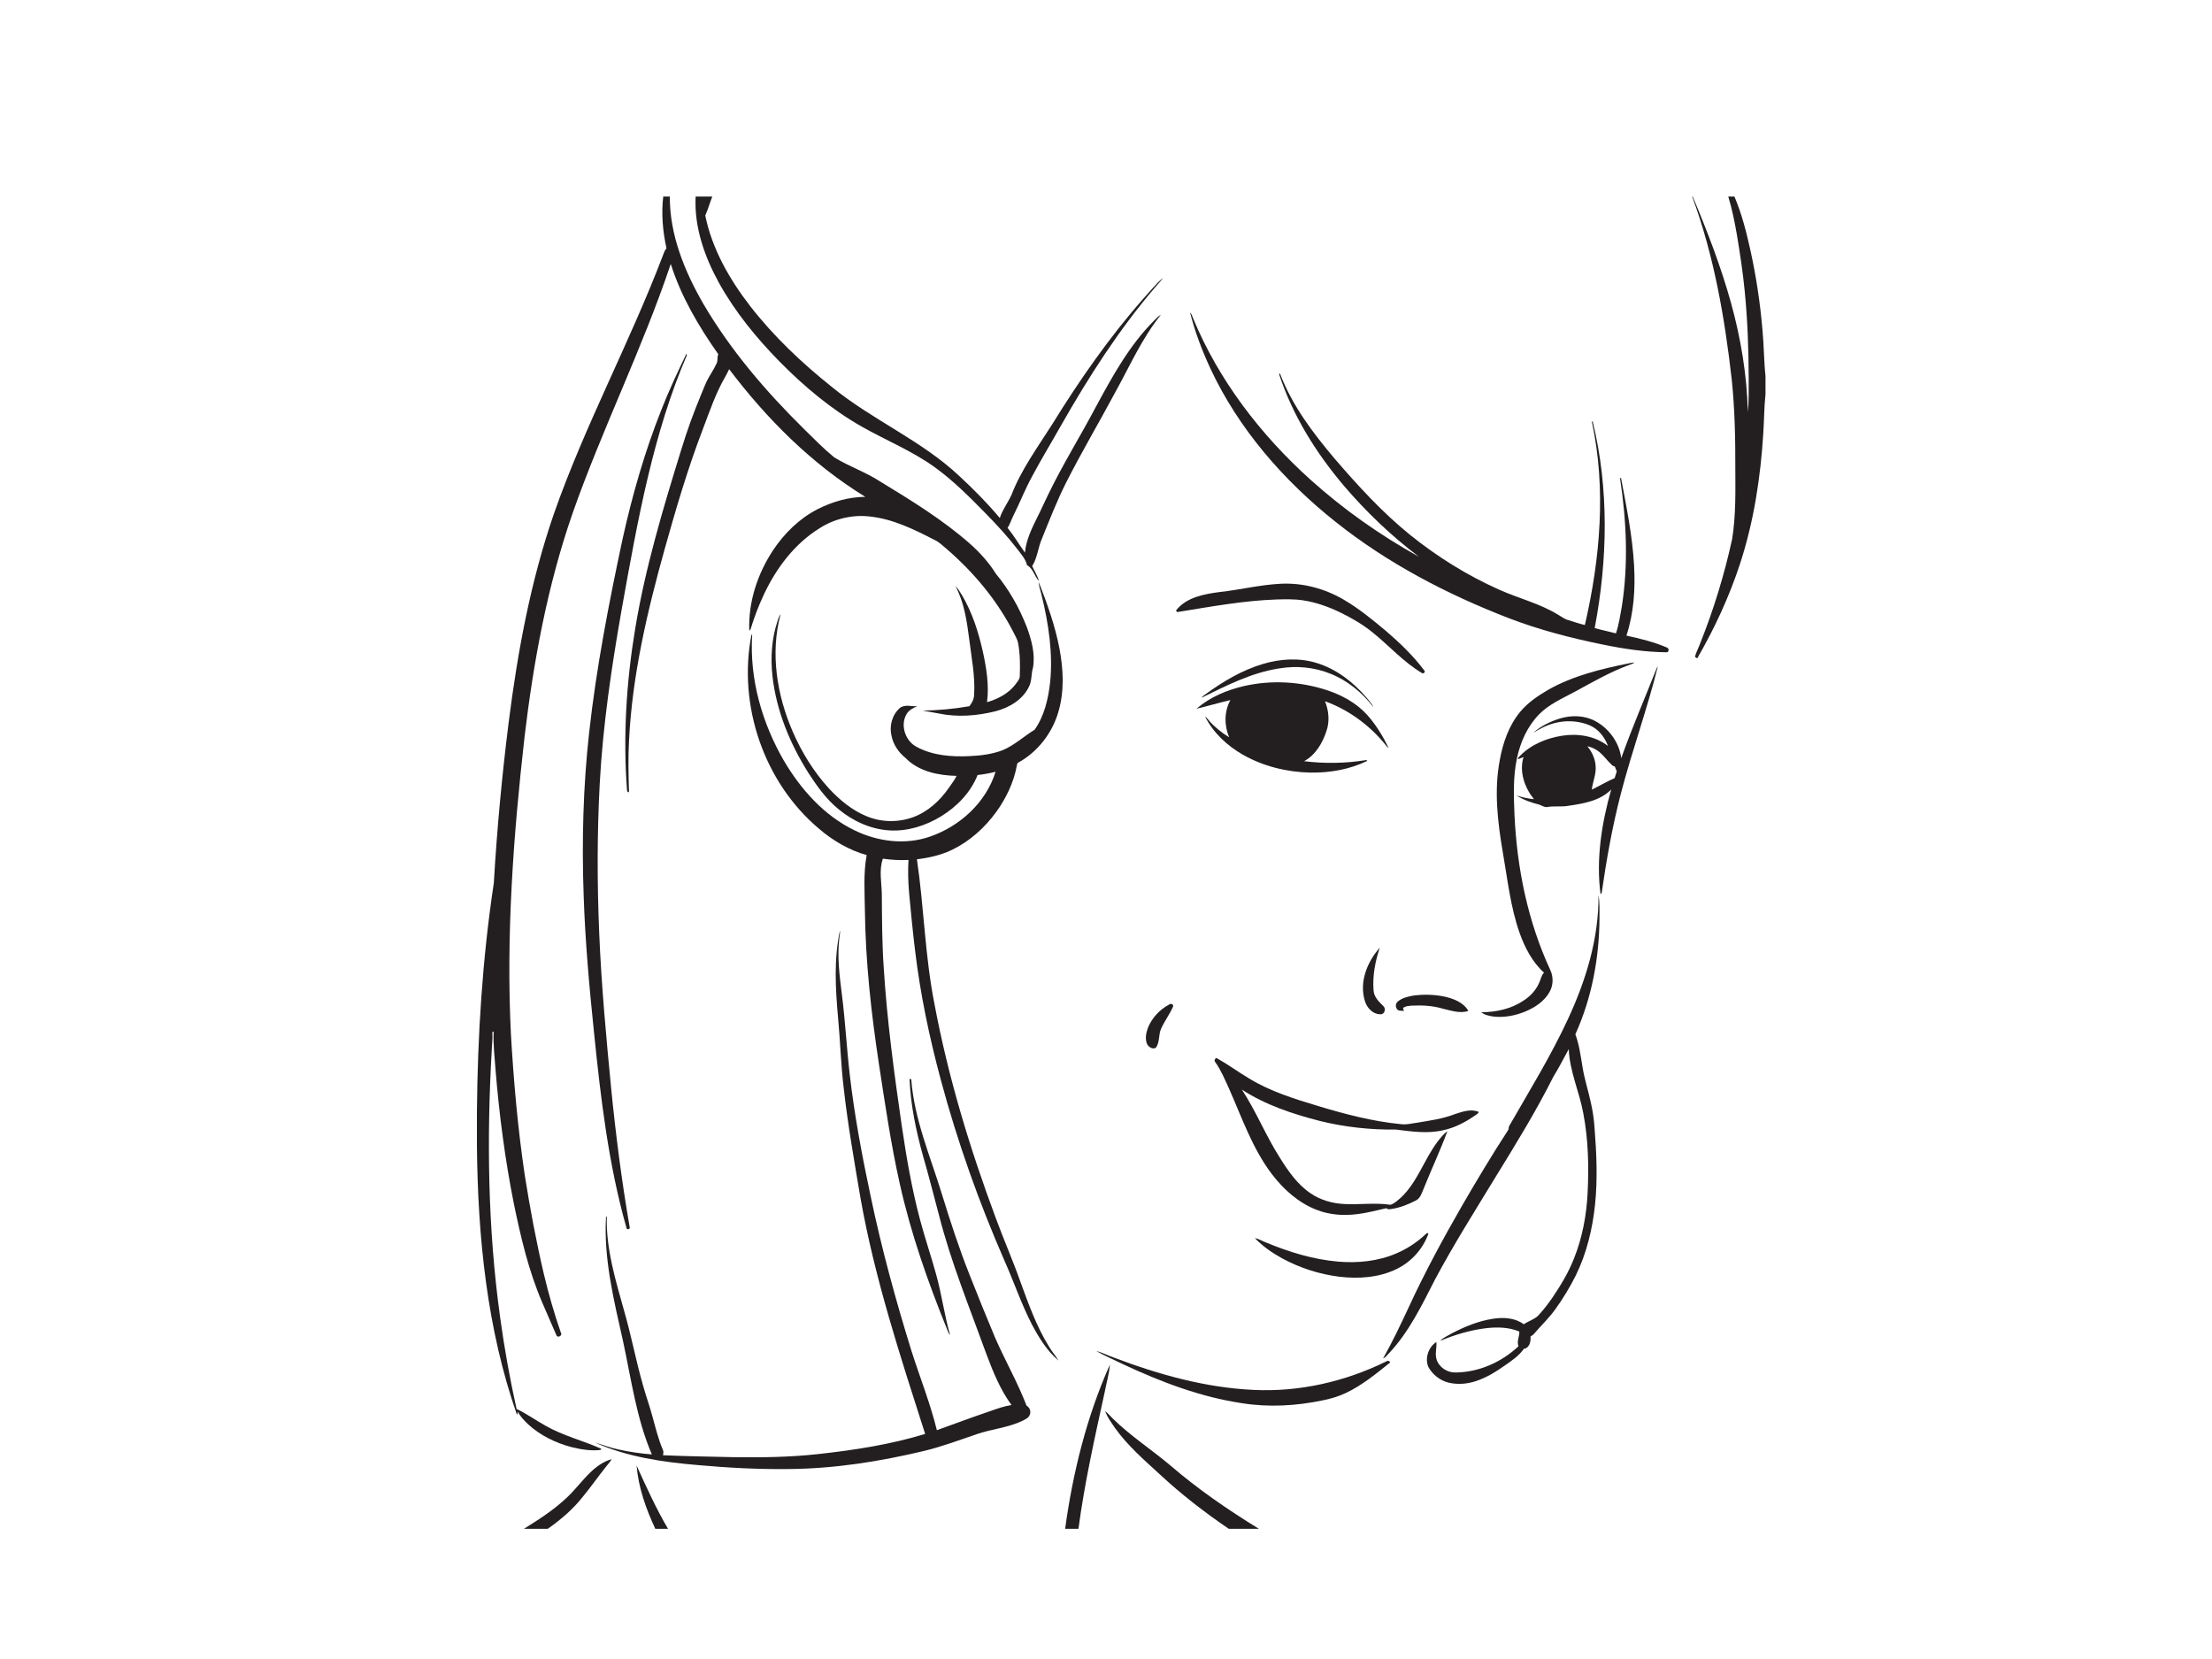 <?xml version="1.0" encoding="utf-8"?>
<!-- Generator: Adobe Illustrator 17.0.0, SVG Export Plug-In . SVG Version: 6.00 Build 0)  -->
<!DOCTYPE svg PUBLIC "-//W3C//DTD SVG 1.1//EN" "http://www.w3.org/Graphics/SVG/1.1/DTD/svg11.dtd">
<svg version="1.1" id="Layer_1" xmlns="http://www.w3.org/2000/svg" xmlns:xlink="http://www.w3.org/1999/xlink" x="0px" y="0px"
	 width="800px" height="600px" viewBox="0 0 800 600" enable-background="new 0 0 800 600" xml:space="preserve">
<g id="_x23_231f20ff">
	<path fill="#231F20" d="M239.867,71.081h2.382c-0.077,13.811,5.316,26.979,12.104,38.771c9.829,16.791,22.604,31.674,36.419,45.3
		c3.566,3.512,7.077,7.104,10.955,10.277c5.366,3.28,11.406,5.323,16.683,8.769c11.263,6.869,22.596,13.796,32.514,22.562
		c3.546,3.161,6.75,6.726,9.271,10.766c4.753,5.736,8.473,12.3,11.155,19.243c1.711,4.664,3.111,9.718,2.247,14.713
		c-0.725,2.263-0.335,4.764-1.48,6.911c-2.259,4.687-7.127,7.536-12.004,8.823c-6.746,1.7-13.9,2.255-20.742,0.802
		c-1.87-0.401-3.766-0.617-5.632-1.021c5.651-0.096,11.294-0.605,16.86-1.588c0.875-1.145,1.619-2.452,1.692-3.924
		c0.463-6.869-0.956-13.657-1.773-20.441c-0.863-6.499-1.8-13.179-4.949-19.027c1.048,0.964,1.708,2.255,2.467,3.442
		c3.67,6.264,5.871,13.272,7.451,20.322c1.287,5.944,2.274,12.084,1.488,18.171c3.959-1.149,7.84-3.157,10.346-6.522
		c0.597-0.894,1.488-1.746,1.492-2.887c0.146-3.997,0.135-8.029-0.605-11.973c-0.22-1.257-0.925-2.348-1.465-3.481
		c-5.929-11.753-14.494-22.049-24.443-30.614c-1.368-1.129-2.633-2.432-4.267-3.184c-7.463-3.839-15.215-7.675-23.683-8.519
		c-6.179-0.671-12.532,0.84-17.774,4.167c-9.124,5.593-15.797,14.455-20.295,24.038c-1.873,3.97-3.438,8.079-4.734,12.273
		c-0.081,0.351-0.266,0.624-0.559,0.825c-0.412-10.296,2.964-20.542,8.604-29.088c4.067-6.094,9.467-11.414,16.009-14.798
		c5.366-2.725,11.306-4.468,17.354-4.502c-19.343-11.842-35.625-28.159-49.255-46.172c-0.393,0.84-0.802,1.673-1.257,2.482
		c-3.569,6.075-5.809,12.794-8.303,19.351c-5.393,14.07-9.644,28.544-13.703,43.045c-6.322,22.631-11.761,45.701-12.933,69.246
		c-0.355,6.291-0.216,12.597-0.012,18.892c-0.459-0.046-0.698-0.281-0.725-0.698c-1.48-19.555-0.239-39.26,2.976-58.588
		c3.639-21.96,10.049-43.327,16.621-64.551c2.051-6.815,4.498-13.499,7.228-20.068c0.894-2.07,1.619-4.225,2.768-6.175
		c0.941-1.646,1.989-3.234,2.775-4.965c0.609-1.037,0.112-2.294,0.655-3.357c-7.104-10.08-13.457-20.858-17.204-32.669
		c-10.307,30.714-24.851,59.79-35.571,90.354c-9.043,26.085-14.062,53.376-17.315,80.733c-4.032,35.656-6.711,71.601-4.922,107.496
		c1.002,17.038,2.482,34.068,5.007,50.955c1.9,12.031,4.136,24.019,6.931,35.88c1.708,7.15,3.72,14.232,6.152,21.17
		c0.636,0.971-1.168,1.954-1.607,0.921c-1.746-3.951-3.469-7.918-5.161-11.896c-4.919-11.445-7.76-23.637-10.273-35.799
		c-3.188-15.997-5.285-32.202-6.622-48.454c-0.281-4.506-0.887-9.008-0.686-13.526c0.004-0.555-0.532,0-0.459,0.27
		c0.158,1.974-0.135,3.943-0.197,5.921c-1.862,32.291-1.442,64.801,3.003,96.873c1.523,11.148,3.519,22.226,5.956,33.208
		c3.693,1.715,6.992,4.163,10.566,6.11c6.333,3.623,13.511,5.339,20.125,8.315l-0.382,0.409c-3.523,0.405-7.108-0.216-10.531-1.056
		c-5.724-1.523-11.221-4.209-15.604-8.23c-1.399-1.361-2.829-2.768-3.689-4.541c-0.077,0.301-0.231,0.898-0.308,1.199
		c-10.92-31.188-14.193-64.466-14.517-97.331v-12.146c0.239-27.746,1.97-55.519,6.117-82.972
		c1.126-19.393,2.945-38.744,5.358-58.017c3.234-25.518,7.921-50.994,16.325-75.363c11.175-31.979,27.399-61.868,39.445-93.496
		c0.331-0.937,0.663-1.893,1.314-2.66C239.686,83.667,239.139,77.326,239.867,71.081z"/>
	<path fill="#231F20" d="M251.589,71.081h6.017c-0.883,2.267-1.53,4.626-2.54,6.846c2.455,12.104,8.746,23.055,16.217,32.746
		c8.554,11.005,18.749,20.642,29.627,29.315c14.528,11.907,32.326,19.247,46.06,32.194c5.158,4.768,10.107,9.772,14.617,15.164
		c0.96-3.014,2.949-5.531,4.236-8.388c3.573-9.201,9.448-17.215,14.71-25.487c9.868-15.989,20.646-31.481,33.085-45.593
		c2.294-2.502,4.437-5.177,6.977-7.443c-0.713,1.253-1.796,2.216-2.691,3.323c-13.206,15.4-24.177,32.561-34.191,50.157
		c-3.411,6.079-7.058,12.023-10.331,18.179c-2.621,4.741-4.568,9.806-7,14.644c-0.682,1.376-1.118,2.879-1.977,4.171
		c2.305,2.829,4.148,6.006,6.279,8.951c0.412-4.568,2.482-8.742,4.475-12.801c1.407-2.737,2.625-5.566,3.99-8.326
		c5.254-10.847,11.641-21.085,17.265-31.736c5.948-10.99,12.069-22.157,20.993-31.061c0.779-0.74,1.469-1.615,2.455-2.093
		c-6.827,8.434-11.202,18.437-16.425,27.862c-5.875,10.994-12.243,21.725-17.874,32.85c-3.307,6.592-5.994,13.472-8.754,20.303
		c-1.407,3.215-1.604,6.884-3.519,9.883c0.887,1.789,1.908,3.527,2.509,5.443c-1.696-1.735-2.116-4.595-4.367-5.774
		c-0.509-2.255-2.112-3.951-3.446-5.755c-3.635-4.695-7.663-9.066-11.826-13.291c-5.663-5.778-11.414-11.537-17.978-16.302
		c-8.218-5.952-17.689-9.768-26.478-14.748c-11.044-6.26-20.839-14.501-29.731-23.51c-8.415-8.577-16.113-17.978-21.956-28.509
		C254.785,92.787,251.015,82.067,251.589,71.081z"/>
	<path fill="#231F20" d="M611.996,71.081h0.197c5.266,12.543,10.188,25.264,13.827,38.389c3.566,12.879,5.801,26.173,6.098,39.549
		c0.424-3.997,0.305-8.025,0.328-12.042c-0.031-10.681-0.416-21.374-1.48-32.006c-0.659-6.73-1.692-13.418-2.799-20.087
		c-0.806-4.649-1.735-9.29-3.122-13.804h2.236c2.637,6.21,4.31,12.778,5.763,19.354c2.109,9.525,3.558,19.193,4.375,28.914
		c0.544,5.543,0.513,11.125,1.099,16.664v6.568c-0.505,4.68-0.478,9.39-0.798,14.081c-0.979,15.955-3.411,31.909-8.38,47.139
		c-3.905,11.953-9.224,23.425-15.511,34.307c-0.204-0.127-0.605-0.382-0.81-0.509c0.343-1.673,1.26-3.172,1.816-4.78
		c4.911-12.258,8.793-24.925,11.61-37.822c1.376-8.469,1.191-17.08,1.156-25.626c0.031-10.674-0.181-21.363-1.28-31.986
		C623.773,114.897,619.879,92.374,611.996,71.081z"/>
	<path fill="#231F20" d="M430.398,113.016c0.605,0.49,0.725,1.311,1.048,1.981c9.301,22.531,24.508,42.294,42.556,58.534
		c11.93,10.728,25.133,20.033,39.156,27.816c-9.941-7.501-19.004-16.163-27.091-25.63c-10.146-11.969-18.622-25.557-23.51-40.532
		c0.1,0,0.305,0.004,0.405,0.004c4.371,11.495,11.903,21.432,19.775,30.745c8.411,9.776,17.157,19.354,27.207,27.488
		c9.86,7.933,20.688,14.698,32.256,19.848c6.992,3.149,14.59,4.949,21.178,8.978c1.253,0.682,2.374,1.65,3.781,2.016
		c2.016,0.574,3.978,1.341,6.033,1.777c5.543-24.019,7.779-49.279,2.525-73.555l0.297-0.073c5.979,24.439,5.404,50.134,0.729,74.743
		c2.544,0.713,5.131,1.241,7.686,1.916c1.045-3.115,1.53-6.391,2.109-9.617c2.444-15.407,1.708-31.161-0.632-46.53
		c0.093-0.012,0.274-0.027,0.366-0.035c1.962,10.446,4.121,20.908,4.71,31.547c0.497,8.55-0.085,17.265-2.756,25.445
		c4.992,1.087,10.007,2.301,14.706,4.34c0.794,0.278,0.694,1.816-0.27,1.685c-7.794-0.081-15.538-1.257-23.147-2.829
		c-11.472-2.336-22.847-5.293-33.79-9.49c-22.353-8.631-43.878-19.859-62.67-34.831c-18.869-14.991-35.17-33.702-45.385-55.662
		C434.684,126.623,432.151,119.924,430.398,113.016z"/>
	<path fill="#231F20" d="M248.263,127.919c0.039,0.135,0.119,0.401,0.158,0.532c-6.056,14.043-10.431,28.748-13.989,43.604
		c-3.839,16.086-6.73,32.38-9.644,48.654c-3.647,20.785-6.761,41.704-7.891,62.793c-0.952,17.963-0.944,35.972-0.185,53.943
		c0.786,18.934,2.54,37.807,4.371,56.664c1.669,16.664,3.797,33.289,6.665,49.791c0.193,0.678-1.079,0.979-1.153,0.254
		c-6.561-23.094-9.344-47.035-11.772-70.857c-1.704-16.409-3.184-32.85-3.731-49.344c-0.702-19.678-0.2-39.414,1.981-58.992
		c2.602-23.583,7.15-46.9,12.104-70.086c3.516-15.866,8.006-31.543,14.012-46.65C241.887,141.314,245.048,134.599,248.263,127.919z"
		/>
	<path fill="#231F20" d="M375.692,210.548c3.045,7.79,5.89,15.716,7.467,23.953c1.43,7.536,1.816,15.469-0.362,22.905
		c-2.216,7.694-7.474,14.509-14.505,18.391c-0.474,0.166-0.428,0.74-0.544,1.137c-1.133,6.04-3.843,11.714-7.416,16.683
		c-4.152,5.717-9.567,10.608-15.951,13.7c-3.99,1.95-8.38,2.918-12.763,3.458c2.563,17.331,2.895,34.943,6.31,52.15
		c4.942,26.478,12.798,52.331,22.188,77.549c2.837,7.74,6.171,15.288,8.916,23.063c2.937,8.045,5.828,16.201,10.373,23.514
		c1.014,1.765,2.386,3.296,3.442,5.027c-4.186-3.5-7.1-8.288-9.641-13.06c-3.824-7.386-6.46-15.295-9.841-22.878
		c-9.29-21.247-17.092-43.153-23.094-65.553c-4.163-15.43-7.451-31.119-9.344-46.993c-0.833-6.915-1.523-13.846-2.151-20.781
		c-0.328-3.924-0.455-7.871-0.204-11.807c-3.099,0.158-6.206,0-9.271-0.455c-1.469,4.175-0.436,8.685-0.378,12.994
		c0.069,8.866,0.073,17.743,0.702,26.594c1.191,19.177,3.793,38.227,6.541,57.235c1.677,11.364,3.631,22.708,6.595,33.817
		c1.746,6.595,3.978,13.052,5.778,19.636c2.047,7.235,2.984,14.733,5.061,21.964c-0.517-0.455-0.705-1.129-0.956-1.731
		c-6.981-17.215-13.199-34.808-17.234-52.967c-3.188-14.22-5.293-28.652-7.501-43.049c-2.818-18.56-4.903-37.275-5.115-56.067
		c-0.085-6.565-0.563-13.222,0.651-19.713c-6.391-1.816-12.239-5.231-17.257-9.552c-19.94-16.776-29.423-44.742-24.389-70.237
		c0.058,0.054,0.177,0.162,0.235,0.212c-0.995,15.812,3.531,31.674,11.402,45.316c6.133,10.439,14.594,19.975,25.638,25.306
		c8.361,4.094,18.329,5.358,27.226,2.278c10.847-3.728,20.334-12.354,23.753-23.46c-2.136,0.54-4.302,0.937-6.491,1.168
		c-2.502,6.322-7.463,11.418-13.195,14.941c-5.597,3.408-12.158,5.505-18.761,5.084c-6.761-0.416-13.187-3.384-18.36-7.679
		c-4.418-3.6-7.756-8.291-10.832-13.033c-6.699-10.593-11.622-22.523-13.04-35.039c-0.732-6.734-0.305-13.676,1.885-20.118
		c0.285-0.786,0.486-1.638,1.037-2.29c-3.762,14.077-1.341,29.169,4.371,42.375c3.273,7.524,7.632,14.625,13.187,20.68
		c3.832,4.121,8.291,7.813,13.534,9.98c5.281,2.22,11.395,2.317,16.776,0.378c5.393-1.954,9.783-5.986,13.006-10.651
		c0.925-1.43,2.082-2.745,2.772-4.31c-6.565-0.154-13.696-1.58-18.441-6.48c-2.502-2.02-4.437-4.815-5.069-8.002
		c-0.883-3.577,0.224-7.652,3.03-10.092c1.823-1.392,4.225-0.486,6.31-0.613c-1.553,0.621-3.153,1.426-3.982,2.972
		c-2.317,4.121-0.22,9.903,4.013,11.872c5.736,3.01,12.381,3.485,18.742,3.199c4.101-0.185,8.261-0.675,12.115-2.166
		c4.236-1.785,7.625-4.996,11.51-7.374c3.542-4.98,4.922-11.144,5.624-17.119c1.045-10.469-0.528-21.008-2.991-31.173
		C376.478,213.933,375.711,212.298,375.692,210.548z"/>
	<path fill="#231F20" d="M441.164,214.106c7.343-0.798,14.551-2.613,21.941-2.98c8.025-0.424,16.097,1.742,22.997,5.824
		c5.397,3.165,10.242,7.158,15.037,11.152c5.053,4.329,9.899,8.974,13.908,14.305c0.744,0.601-0.374,1.546-0.96,0.89
		c-6.549-3.913-11.633-9.71-17.531-14.463c-3.6-2.964-7.671-5.293-11.845-7.343c-4.271-2.055-8.789-3.681-13.491-4.379
		c-3.192-0.482-6.434-0.385-9.648-0.301c-11.792,0.416-23.425,2.552-35.051,4.433c-0.517,0.173-1.033,0.116-1.195-0.463
		C429.075,215.979,435.482,214.865,441.164,214.106z"/>
	<path fill="#231F20" d="M456.949,240.071c6.191-1.823,12.925-2.22,19.146-0.32c7.081,2.132,13.16,6.792,17.94,12.343
		c0.898,1.168,2.058,2.201,2.633,3.585c-4.032-5.181-9.251-9.525-15.384-11.973c-5.821-2.401-12.3-2.999-18.495-1.985
		c-10.057,1.496-19.2,6.206-28.224,10.624c0.278-0.532,0.836-0.813,1.295-1.168C442.289,246.478,449.262,242.322,456.949,240.071z"
		/>
	<path fill="#231F20" d="M588.791,239.971c0.782-0.181,1.569-0.324,2.378-0.382c-0.702,0.563-1.6,0.729-2.409,1.056
		c-6.854,2.587-13.206,6.275-19.624,9.76c-4.333,2.301-8.947,4.348-12.443,7.883c-4.252,4.337-6.846,10.076-8.068,15.974
		c-1.446,6.696-1.16,13.592-0.894,20.391c0.887,19.304,4.807,38.643,12.986,56.229c1.141,2.502,1.064,5.512-0.316,7.91
		c-1.881,3.35-5.258,5.562-8.723,7.031c-3.743,1.526-7.871,2.332-11.903,1.777c-1.422-0.258-2.941-0.563-4.063-1.526
		c5.377,0.031,10.89-1.199,15.384-4.256c2.405-1.553,4.425-3.743,5.566-6.383c0.601-1.21,0.744-2.683,1.75-3.658
		c-4.244-3.828-6.931-9.059-8.835-14.378c-3.319-9.421-4.356-19.412-6.075-29.196c-1.862-10.932-3.192-22.188-1.114-33.193
		c1.137-6.345,3.319-12.705,7.517-17.701c2.791-3.33,6.464-5.774,10.192-7.933C568.943,244.392,578.919,241.972,588.791,239.971z"/>
	<path fill="#231F20" d="M599.025,242.006c0.116-0.351,0.297-0.667,0.543-0.944c-3.874,15.596-9.432,30.73-13.445,46.299
		c-3.026,11.718-5.142,23.656-6.857,35.629c-0.104,0.089-0.312,0.27-0.416,0.358c-1.65-12.701,0.409-25.576,3.866-37.811
		c-4.036,4.101-10.022,5.092-15.473,5.886c-2.567,0.49-5.196-0.027-7.744,0.459c-1.002,0.081-1.835-0.513-2.721-0.848
		c-2.883-0.748-5.782-1.704-8.292-3.334c2.043,0.667,4.14,1.149,6.283,1.334c-3.365-4.178-5.397-9.93-3.762-15.226
		c-0.663,0.251-1.303,0.513-1.954,0.763c-0.208-0.532,0.432-0.848,0.686-1.218c4.009-4.101,9.579-6.372,15.172-7.262
		c5.728-0.914,12.003,0.073,16.652,3.712c-1.187-3.103-3.319-5.994-6.418-7.374c-5.057-2.228-11.017-2.024-16.051,0.162
		c-1.604,0.628-3.034,1.592-4.549,2.386c2.802-2.413,6.237-4.101,9.768-5.169c4.19-1.234,8.908-1.091,12.786,1.052
		c4.899,2.698,8.554,7.752,9.244,13.345C590.198,263.327,594.801,252.738,599.025,242.006 M574.074,269.876
		c1.719,2.089,2.926,4.668,3.022,7.405c0.193,2.856-1.091,5.497-1.395,8.295c2.771-1.353,5.435-2.933,8.268-4.163
		c0.247-0.829,0.497-1.661,0.759-2.486c-0.266-0.555-0.497-1.129-0.702-1.704c-0.413-0.112-0.821-0.254-1.099-0.582
		c-1.55-1.43-2.756-3.196-4.36-4.564C577.289,270.971,575.704,270.265,574.074,269.876z"/>
	<path fill="#231F20" d="M449.968,248.108c9.818-2.22,20.21-1.646,29.774,1.446c5.531,1.816,10.87,4.687,14.783,9.078
		c3.153,3.531,5.616,7.628,7.694,11.865c-0.624-0.347-0.987-0.975-1.434-1.499c-5.682-6.888-13.164-12.323-21.567-15.384
		c1.33,3.373,1.731,7.204,0.547,10.685c-1.419,4.375-3.959,8.746-8.118,10.997c7.366,0.906,14.868,0.813,22.199-0.37
		c0.27-0.081,0.486,0.008,0.644,0.262c-6.376,3.099-13.534,4.344-20.588,4.229c-8.515-0.17-17.065-2.27-24.477-6.514
		c-5.636-3.238-10.597-7.875-13.572-13.703c0.644,0.335,1.014,0.995,1.492,1.519c2.066,2.344,4.541,4.302,7.197,5.932
		c-1.816-4.267-1.819-9.355,0.455-13.453c-4.113,0.933-8.157,2.159-12.262,3.118C437.617,252.102,443.731,249.538,449.968,248.108z"
		/>
	<path fill="#231F20" d="M578.106,323.784c0.517,2.721,0.328,5.524,0.37,8.284c-0.096,14.386-2.756,28.852-8.727,41.993
		c1.415,3.781,1.908,7.81,2.579,11.768c0.69,4.448,2.143,8.723,3.064,13.121c0.667,2.964,1.11,5.975,1.303,9.008
		c0.729,9.228,1.133,18.533,0.173,27.762c-0.933,8.793-3.03,17.539-6.927,25.507c-2.139,4.275-4.622,8.384-7.416,12.262
		c-2.278,3.196-5.154,5.89-7.694,8.862c-0.343,0.436-0.813,0.725-1.291,0.991c0.146,1.75-0.32,4.159-2.398,4.483
		c-1.792,2.49-4.34,4.267-6.838,5.983c-3.292,2.324-6.773,4.475-10.631,5.724c-3.103,1.01-6.484,1.284-9.671,0.54
		c-3.118-0.721-5.828-2.872-7.393-5.636c-1.376-3.153-0.012-7.235,2.864-9.07c0.224,2.085-0.578,4.205,0.073,6.256
		c0.883,2.876,3.859,4.826,6.827,4.757c8.453-0.058,16.699-3.716,22.808-9.494c-0.713-1.773,0.389-3.531,0.316-5.312
		c-3.781-1.596-7.995-1.673-12.015-1.214c-5.72,0.682-11.287,2.359-16.598,4.556c1.126-1.214,2.764-1.812,4.159-2.671
		c4.745-2.494,9.806-4.541,15.134-5.331c3.704-0.536,7.813-0.304,10.913,2.028c1.627-1.11,3.604-1.669,5.084-2.995
		c1.951-2.066,3.681-4.325,5.296-6.661c3.026-4.464,5.828-9.124,7.798-14.158c3.011-7.524,4.518-15.588,4.915-23.664
		c0.49-9.644,0.254-19.381-1.569-28.887c-1.438-7.79-4.949-15.164-5.242-23.163c-1.858,3.35-3.577,6.788-5.597,10.049
		c-6.214,12.37-13.453,24.181-20.715,35.953c-7.501,12.335-15.242,24.547-22.041,37.29c-4.795,9.375-9.44,19.058-16.733,26.802
		c-0.667,0.601-1.156,1.496-2.058,1.762c3.373-5.982,6.333-12.185,9.224-18.414c5.786-12.563,12.385-24.728,19.27-36.716
		c5.335-9.205,10.809-18.337,16.606-27.26c0.482-0.513,0.139-1.257,0.578-1.781c7.293-12.721,15.018-25.229,21.185-38.555
		C573.577,354.54,578.272,339.345,578.106,323.784z"/>
	<path fill="#231F20" d="M303.774,336.527c0.123,0.933-0.131,1.858-0.22,2.787c-0.802,6.63,0.042,13.303,0.867,19.886
		c1.272,9.791,1.765,19.663,2.906,29.469c1.7,14.802,4.471,29.454,7.567,44.021c3.947,18.865,9.032,37.475,14.748,55.874
		c3.041,9.567,6.792,18.915,9.19,28.679c6.414-2.286,12.778-4.703,19.235-6.869c2.529-0.914,5.084-1.804,7.748-2.232
		c-4.009-5.493-6.603-11.842-8.978-18.167c-6.048-16.745-12.855-33.266-17.254-50.551c-1.908-7.143-3.708-14.313-5.774-21.409
		c-2.529-9.089-4.479-18.41-4.861-27.858c0.154,0.054,0.463,0.162,0.617,0.22c1.099,14.482,6.946,27.939,11.144,41.681
		c3.018,9.779,6.175,19.52,9.964,29.03c2.984,7.621,6.083,15.191,9.236,22.743c3.604,8.257,8.118,16.101,11.352,24.524
		c1.095,0.651,1.681,2.02,1.199,3.246c-0.385,1.218-1.673,1.719-2.706,2.27c-5.204,2.486-11.055,2.945-16.467,4.803
		c-6.245,2.132-12.443,4.437-18.857,6.021c-16.167,3.87-32.707,6.503-49.363,6.603c-10.94,0.131-21.879-0.455-32.777-1.438
		c-12.616-1.083-25.414-2.914-37.071-8.122c2.845,0.802,5.609,1.912,8.519,2.494c3.951,0.902,7.975,1.438,12.011,1.781
		c-5.582-13.025-7.443-27.18-10.412-40.929c-3.307-14.794-7.062-29.789-6.156-45.073l0.274-0.023
		c-0.308,11.726,3.196,23.07,6.31,34.241c2.563,8.827,4.221,17.882,6.773,26.713c1.037,3.855,2.436,7.598,3.462,11.46
		c1.095,3.997,2.074,8.049,3.712,11.869c0.335,0.64,0.212,1.357,0.062,2.039c8.527,0.362,17.057,0.505,25.584,0.694
		c10.176,0.146,20.38,0.008,30.506-1.114c13.067-1.426,26.135-3.446,38.728-7.289c-8.962-28.047-18.217-56.136-23.363-85.193
		c-2.247-13.318-4.61-26.628-6.11-40.058c-1.018-8.453-1.226-16.976-2.039-25.449C302.155,357.47,301.554,346.847,303.774,336.527z"
		/>
	<path fill="#231F20" d="M493.549,361.749c-1.966-6.75,0.971-13.954,5.47-19c-1.685,4.965-2.664,10.257-2.247,15.511
		c0.173,2.378,1.97,4.047,3.546,5.62c0.991,0.887,0.493,2.953-0.956,2.941C496.452,366.883,494.228,364.401,493.549,361.749z"/>
	<path fill="#231F20" d="M511.13,360.072c3.72-0.493,7.532-0.405,11.213,0.343c3.311,0.732,6.954,2.085,8.704,5.204
		c-3.072,1.037-6.341-0.166-9.375-0.856c-3.608-1.072-7.401-1.237-11.14-1.06c-0.941,0.092-1.943,0.123-2.775,0.613
		c-0.594,0.285-0.12,0.894,0.031,1.299c-0.894-0.15-2.182,0.2-2.644-0.821c-0.563-0.84-0.347-2.016,0.447-2.629
		C507.145,360.881,509.191,360.423,511.13,360.072z"/>
	<path fill="#231F20" d="M422.765,363.345c0.559-0.574,1.812-0.189,1.488,0.729c-1.253,2.775-3.084,5.246-4.352,8.014
		c-0.929,2.139-0.432,4.714-1.754,6.707c-1.087,0.975-2.764-0.1-3.292-1.21c-0.825-1.908-0.343-4.094,0.351-5.967
		C416.656,368.09,419.408,365.133,422.765,363.345z"/>
	<path fill="#231F20" d="M439.525,384.148c-0.493-0.536-0.193-1.257,0.424-1.523c4.063,2.267,7.814,5.042,11.815,7.42
		c7.644,4.68,16.278,7.347,24.805,9.918c9.849,2.976,19.867,5.624,30.14,6.607c1.935,0.297,3.843-0.297,5.755-0.517
		c4.649-0.775,9.371-1.407,13.784-3.142c2.71-0.867,5.817-1.997,8.577-0.752c-0.285,0.721-1.052,1.025-1.63,1.465
		c-3.381,2.301-7.081,4.24-11.105,5.107c-5.705,1.376-11.599,0.49-17.327-0.212c-9.159,0.116-18.337-0.883-27.237-3.061
		c-9.891-2.54-19.775-5.778-28.39-11.391c5.181,7.856,8.65,16.679,13.719,24.601c2.995,4.811,6.318,9.641,11.078,12.871
		c3.616,2.486,7.975,3.724,12.331,3.916c5.543,0.274,11.117-0.544,16.637,0.274c1.557-0.509,2.802-1.785,4.036-2.849
		c5.805-5.663,8.211-13.692,13.04-20.068c1.056-1.307,2.074-2.725,3.492-3.666c-2.629,7.043-5.821,13.865-8.623,20.842
		c-0.667,1.526-1.16,3.381-2.772,4.19c-2.787,1.419-5.74,2.621-8.854,3.068c-0.617,0.066-1.322,0.305-1.754-0.297
		c-3.492,0.759-6.965,1.727-10.527,2.143c-4.907,0.659-10.007,0.312-14.648-1.492c-6.622-2.517-12.073-7.413-16.321-12.986
		c-7.008-9.232-10.782-20.314-15.43-30.799C443.026,390.516,441.642,387.12,439.525,384.148z"/>
	<path fill="#231F20" d="M515.301,446.645c0.347-0.243,0.925-1.133,1.287-0.42c-1.974,5.493-6.168,10.13-11.41,12.694
		c-6.426,3.176-13.85,3.654-20.869,2.814c-7.197-0.902-14.216-3.169-20.592-6.626c-3.585-1.981-7.016-4.329-9.849-7.305
		c1.453,0.22,2.71,1.126,4.098,1.592c8.284,3.442,16.988,6.11,25.961,6.884c7.116,0.613,14.467-0.127,21.074-2.96
		C508.779,451.698,512.283,449.439,515.301,446.645z"/>
	<path fill="#231F20" d="M396.484,488.619c2.205,0.544,4.24,1.654,6.399,2.382c16.217,6.148,33.193,10.897,50.601,11.68
		c16.413,0.79,32.888-2.972,47.613-10.176c0.574-0.382,1.38-0.598,1.661,0.27c-5.042,4.028-10.08,8.214-15.955,10.99
		c-2.733,1.307-5.655,2.159-8.619,2.733c-9.502,1.97-19.358,2.525-28.964,0.991c-15.072-2.236-29.431-7.717-43.161-14.151
		C402.86,491.779,399.571,490.384,396.484,488.619z"/>
	<path fill="#231F20" d="M385.217,552.919c2.795-20.391,7.806-40.605,16.217-59.44c-0.297,3.419-1.303,6.734-1.931,10.103
		c-3.566,16.363-7.262,32.723-9.463,49.336H385.217z"/>
	<path fill="#231F20" d="M399.706,510.39c1.037,0.717,1.789,1.75,2.702,2.606c6.403,6.314,13.996,11.206,20.854,16.988
		c9.964,8.584,20.842,16.055,32.04,22.935h-10.897c-8.808-5.994-17.261-12.536-25.059-19.805
		c-5.693-5.208-11.58-10.338-16.093-16.656C401.95,514.515,400.497,512.61,399.706,510.39z"/>
	<path fill="#231F20" d="M213.428,532.585c2.209-2.128,4.784-4.036,7.783-4.853c-0.559,1.041-1.388,1.881-2.109,2.806
		c-2.91,3.658-5.585,7.497-8.569,11.098c-3.515,4.402-7.84,8.06-12.435,11.283h-8.615c5.454-3.4,10.913-6.896,15.581-11.352
		C208.054,538.768,210.487,535.438,213.428,532.585z"/>
	<path fill="#231F20" d="M237.003,552.919c-3.377-7.22-6.106-14.922-6.777-22.901c3.531,7.756,7.039,15.55,11.375,22.901H237.003z"
		/>
</g>
</svg>
